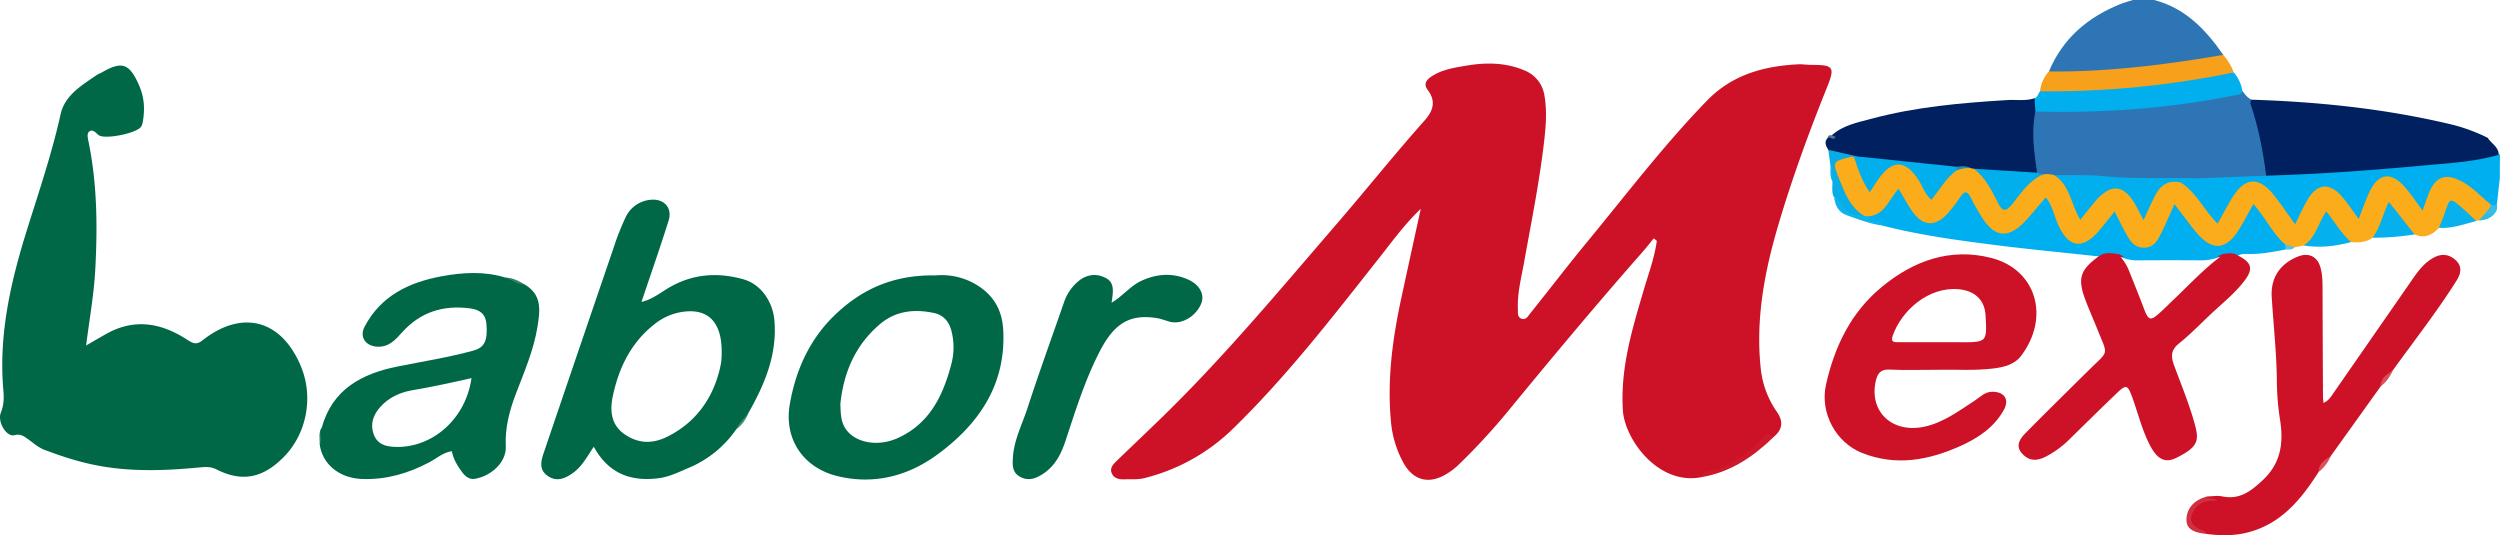 <svg id="Capa_2" data-name="Capa 2" xmlns="http://www.w3.org/2000/svg" viewBox="0 0 1696.96 363.28"><defs><style>.cls-1{fill:#cd1126;}.cls-2{fill:#006847;}.cls-3{fill:#faac1a;}.cls-4{fill:#002060;}.cls-5{fill:#00afef;}.cls-6{fill:#2e75b5;}.cls-7{fill:#01afef;}.cls-8{fill:#f7a01b;}.cls-9{fill:#04b0ee;}.cls-10{fill:#06b0ed;}.cls-11{fill:#09ade6;}.cls-12{fill:#09b1ec;}.cls-13{fill:#ce182c;}.cls-14{fill:#d32f42;}.cls-15{fill:#0db3ee;}.cls-16{fill:#2d8267;}.cls-17{fill:#38bce6;}.cls-18{fill:#2fbae6;}.cls-19{fill:#da4e5e;}.cls-20{fill:#428f76;}.cls-21{fill:#247d61;}.cls-22{fill:#5c7098;}.cls-23{fill:#50c5ec;}.cls-24{fill:#01afee;}.cls-25{fill:#01afed;}.cls-26{fill:#1f8fb4;}</style></defs><title>LOGO</title><path class="cls-1" d="M7506,7387.56c-29.2,5.84-52.11-25.53-53.35-45.41-1.79-28.52,6.32-55.1,14.23-81.84,3.25-11,7.27-21.76,8.81-33.15l-2.09-1.68c-2.49,3-4.88,6.14-7.47,9.08-31.24,35.49-61.54,71.77-91.52,108.32a436.33,436.33,0,0,1-33.95,36.7,44.33,44.33,0,0,1-7.72,5.81c-11.82,7.21-22.55,4.51-29.2-7.49a71,71,0,0,1-8.52-28.25c-2.69-28.66,1.19-56.7,7.24-84.59,4.18-19.3,8.39-38.59,13-59.67-11.57,11.16-19.86,22.83-28.72,34-31.47,39.81-62.43,80-99,115.53a131.33,131.33,0,0,1-59.83,33.27c-4.33,1.12-9.08.7-13.64.85-3.69.13-7.32-.67-8.68-4.46-1.28-3.52,1.34-6,3.71-8.31,10.64-10.26,21.39-20.43,32-30.77,41.56-40.67,78.69-85.28,116.6-129.23,20.19-23.39,39.44-47.56,60-70.62,5.77-6.47,8.27-13,2.31-20.88-3.41-4.49-.4-7.4,3.38-9.73,7-4.34,15.15-5.51,23-6.84,13.33-2.25,26.82-2.11,39.5,3.37a21.76,21.76,0,0,1,13.33,17c1.77,10.2,1,20.41-.16,30.51-3.16,27.71-8.7,55-13.63,82.47-1.88,10.48-4.7,21-4.24,31.79.1,2.38-.51,5.31,2.1,6.5,3.26,1.5,4.85-1.68,6.37-3.57,12.95-16.11,25.49-32.56,38.65-48.51,26.64-32.31,52-65.67,81.26-95.81,17-17.52,38.44-23.45,61.87-24.62,2.94-.15,5.91.38,8.87.38,15.1,0,16.32,1.31,10.71,15.25-12.2,30.3-23.4,60.95-32.72,92.26-9.61,32.28-15.93,65-12.23,98.9a62.36,62.36,0,0,0,10.85,29c4.8,6.94,3.8,12.29-2.36,17.35-3.34-.4-5.7,1.52-7.71,3.66-10.7,11.43-24,18.17-39,22A4.76,4.76,0,0,0,7506,7387.56Z" transform="translate(-6351.07 -7063.67)"/><path class="cls-2" d="M6409.53,7298.18c4.87-2.8,9.37-5.47,13.94-8,18.94-10.56,37-7.3,54.32,3.86,3.73,2.41,6.33,4.12,10.58.76,27-21.37,53.82-14.22,67,17.64,8.66,20.93,3.88,46-12.12,61.87-12.34,12.24-26.15,17.67-45.08,8.05-3.89-2-7.3-1.82-11.47-1.42-21.7,2.08-43.36,3-65.15-.52-13.95-2.26-27.08-6.39-40.16-11.36-4.48-1.7-7.67-4.72-11.3-7.31-2.92-2.08-5.15-3.77-9.37-2.68-5.16,1.35-11.63-9-9.06-15.33,2.06-5.05,2.15-10,1.71-14.91-3.4-38.19,5.1-74.49,16.45-110.54,8-25.52,16.58-50.9,22.4-77.13,2.84-12.78,14.29-19.57,24.52-26.57,1.1-.75,2.42-1.14,3.57-1.81,13.72-8,18.71-5.78,25.06,8.57,3.76,8.48,4.13,16.57,2.59,25.21a9.5,9.5,0,0,1-1,2.95c-2.63,4.58-24.88,9.07-28.95,5.86-1.87-1.48-3.84-4.15-6.16-2.58-2,1.34-1.21,4.47-.74,6.79,5.94,28.87,6.21,58.11,4.61,87.3C6414.8,7263.89,6411.7,7280.81,6409.53,7298.18Z" transform="translate(-6351.07 -7063.67)"/><path class="cls-1" d="M7966.9,7326.12q-16.84,23.52-33.7,47.05c-3,3.49-6.38,6.69-8.35,10.95-12.13,19-26,35.89-49.53,41.31-8.75,2-17.56,1.8-26.39.68a29.74,29.74,0,0,0-3.65-1.64c-4.1-1.88-8.84-3.31-8.34-9.21.5-6.05,6-11.75,11.75-12.49.64-.08,1.27.22,1.91,0-1.18-.2-1.93-.73-1.6-2.09,3.5-.06,7.13-.74,10.47-.06,11.78,2.39,19.28-3.36,27.49-11,12.4-11.56,14.13-25.25,11.88-40.25a178.33,178.33,0,0,1-2.26-25.59c-.09-19.6-2.29-39-3.5-58.55-.8-12.93,5.63-22.57,17.87-27.44,7.09-2.81,13-.11,15.12,7.15,1.46,4.94,1.51,10.05,1.52,15.17q.09,36.61.29,73.24c0,1.07.21,2.13.39,3.81,3.55-1.54,5.22-4.5,7.09-7.2q27.07-39,54.13-78c3.69-5.28,7.75-10.3,13.65-13.47,5.47-2.92,10.53-2.22,14.87,1.85,4.57,4.26,3.47,9.14.49,13.86-13.3,21.1-28.7,40.72-43.26,60.93C7972.26,7318.66,7968.87,7321.85,7966.9,7326.12Z" transform="translate(-6351.07 -7063.67)"/><path class="cls-3" d="M8006.58,7218.33c-4.59,4.88-9.8,7.48-16.53,4.46-9.15-3.5-11.47-12.92-16.94-19-3.63,6.91-3.35,16.32-11.59,21.27-4.44,3.14-9.46,3.4-14.63,2.93-4.81,0-6.46-4-9-6.95s-3.88-6.89-7.43-9.22c-6.08,5.62-5.33,16.84-15.78,18.5l-6.11,1.25c-2.47,1.08-4.7.26-6.9-.82-8.52-6.46-13.47-15.89-20.15-24.75-4.15,4.48-6.17,9.73-9,14.42-9,14.7-21.47,15.49-32.34,2-3.37-4.18-6.53-8.53-9.71-12.86-2.15-2.94-3.68-2.51-5.09.58-2.23,4.88-3.9,10-6.66,14.65-6.91,11.62-18.49,11.6-25.37-.1-2.41-4.11-4.18-8.59-7-13.25-4.38,3.81-7,8.21-10.44,11.86-10.52,11.14-21.19,9.59-28.25-4a103.43,103.43,0,0,1-5.92-14.09c-1.14-3.28-2.91-3.58-5.14-.83-3.21,4-6.69,7.71-10.16,11.44-10.46,11.21-21.13,10.52-30.39-1.69a76.21,76.21,0,0,1-6.29-10.3c-3.95-7.43-5.08-7.46-10.15-.39-2.19,3.06-4.24,6.2-7.2,8.63-7.88,6.47-14,6.36-21.47-.45a38.11,38.11,0,0,1-7.37-9.5c-3.65-6.4-4.36-6.46-8.53-.57-4,5.67-8.34,10.62-16.08,10.57a15,15,0,0,1-3.63-.76c-12.85-7.3-16.54-20.3-20-33.08-1.62-6,3.46-9.08,13.38-9.27,6.12,5.39,6.2,14,11.22,20.7,3.86-2.65,5.57-7.09,8.78-10.16,8.49-8.13,16.93-7.63,23.88,1.71,3.17,4.26,4.42,11.9,9.12,12.51,5.16.66,6.33-7.64,10.55-10.87,2.12-1.63,3.9-3.7,6.31-5a16.14,16.14,0,0,1,9.39-1.58,12.89,12.89,0,0,1,2.29.53c8.6,3.66,12.06,11.62,16.07,19.12,4.9,9.16,5.52,9.12,12.28,1.14,5.29-6.26,10.07-13.21,18.25-16.32a10.85,10.85,0,0,1,9.23.46,26.57,26.57,0,0,1,10.52,11.78c2.31,4.75,3.72,9.92,6.42,14.62,3.95-1.59,5.52-4.85,7.66-7.44,11.88-14.36,22.89-13.55,32,2.45,1.06,1.85,1.82,3.85,3.19,6.23,2.44-6,4.93-11.52,8.47-16.49,4.9-6.88,8.6-8.19,17.23-6.18,8.93,4.69,14.21,12.93,19.92,20.66,3.26,4.4,5.39,4.56,7.76-.59a52,52,0,0,1,9.73-14.69c7.79-8.06,15.67-8.25,23.91-.49,4.74,4.48,7.77,10.25,11.43,15.52,3.05,4.4,5.34,4.94,7.52-.56a46.85,46.85,0,0,1,4.26-8.64c6.73-10.25,17.09-11.2,25.54-2.24,3.43,3.63,5.92,8.08,9.72,12.55,3-5.83,4.37-11.32,7.08-16.17,6.64-11.91,15.74-13.16,25.3-3.51,4.15,4.2,7.17,9.3,10.89,13.83a2.4,2.4,0,0,0,.84-1.36c7-20.81,16.77-23.88,34.58-10.72a51.31,51.31,0,0,1,11.91,11.89c1.15,3-.45,5.14-2.29,7.21a22.2,22.2,0,0,1-6.23,4.4l-1.58.34c-5.07-1.46-8.6-5.16-12.28-8.56-3.48-3.22-5.18-2.36-6.67,1.85S8011.44,7216.08,8006.58,7218.33Z" transform="translate(-6351.07 -7063.67)"/><path class="cls-2" d="M7105.6,7269.16c7.83-4.72,12.79-11.41,20.16-14.84,10.54-4.9,21.3-5.61,31.82-.87,8.27,3.74,11.32,10.55,8.76,16.53-3.7,8.65-13.38,14.17-21.22,12.07-3.1-.84-6.13-2.08-9.28-2.54-17.93-2.63-28.36,3.55-38.19,22.5-10,19.31-16.42,40-23.22,60.55-3,9.14-7.12,17.39-15.44,22.8-4.62,3-9.53,5-15.15,2.14-5.79-2.9-5.53-8.06-5.23-13.19.7-12,6.31-22.59,9.93-33.71,7.86-24.15,16.52-48,24.86-72a31.62,31.62,0,0,1,9.39-13.81c5.69-4.88,12.34-5.78,18.76-2.49S7106.6,7262,7105.6,7269.16Z" transform="translate(-6351.07 -7063.67)"/><path class="cls-4" d="M7690.87,7178.23l-2.23-.46c-3.58-1-7.1-.37-10.62.41-6.2,1.7-12.32-.11-18.27-1.07-15.79-2.53-31.87-2.55-47.58-5.69-2.28-2.1-4.95-2.19-7.94-2.06-4.43.19-8.93-.08-12.13-4-1.73-2.66-3-5.35-.36-8.21.51-1.21,2.7.28,2.74-1.69,7.65-6.84,17.52-8.66,26.88-11.18,30.22-8.13,61.25-10.81,92.36-12.7,6.14-.37,12.39.82,18.41-1.25,2.88,2.59,2.45,6.07,2.58,9.4-2.16,11.45-.61,22.86.34,34.29.21,2.62.95,5.34-.9,7.74C7719.49,7183.39,7705,7182.57,7690.87,7178.23Z" transform="translate(-6351.07 -7063.67)"/><path class="cls-5" d="M7790.59,7238.14l-15-.42c-23.51-2.56-47.07-4.8-70.53-7.76-25.56-3.23-51.1-6.72-76.11-13.13-2.28-2-5.12-2.17-7.93-2.57-2.25-.32-3.22-1.53-1.77-3.73,11.34-.9,13.89-11.56,20.57-18.7,3,5.1,5.68,10,8.8,14.62,7.56,11.09,16,11.63,25,1.6a110.26,110.26,0,0,0,8.25-10.91c2.53-3.66,4.42-4.14,6.72.28a140.28,140.28,0,0,0,9.27,16c7.57,10.8,15.8,11.6,25.57,2.71a109.45,109.45,0,0,0,8.11-8.95c2.65-3,5.23-6.1,8.16-9.52,4.73,5.8,5.74,12.83,8.61,19,7.11,15.17,16.33,16.58,27.34,3.84,3.49-4,6.75-8.27,10.8-13.25,2.76,5.39,5,10.06,7.52,14.6,2.74,5,5.56,10,12.43,9.95,7,0,9.44-5.44,11.95-10.41,3-6,5.54-12.15,8.7-19.17,5.05,6.57,9.47,12.59,14.16,18.38,11.44,14.1,21.29,13.25,30.54-2.56,2.93-5,5.67-10.12,8.88-15.86,8.18,9.14,13,20,21.82,27.61a2.46,2.46,0,0,1-.07,3.27c-8.07,1.49-16.13,3.15-24.37,3-2.69,0-5.3-.38-7.7,1.16l-12.09.72a36,36,0,0,1-14.13,2.44c-13.65-.11-27.31-.08-41,0A29.1,29.1,0,0,1,7790.59,7238.14Z" transform="translate(-6351.07 -7063.67)"/><path class="cls-6" d="M7798.77,7063.69l14.58,0c21.16,5.52,35,20.17,46.86,37.26-1.6,2.49-4.17,3.22-6.87,3.65-33.14,5.24-66.34,9.86-100,9.9-3.94,0-8.13.72-11.51-2.31,9.37-22.45,26.39-36.86,48.58-45.78C7793.12,7065.31,7796,7064.58,7798.77,7063.69Z" transform="translate(-6351.07 -7063.67)"/><path class="cls-5" d="M8041.63,7202.3c-6.09-4.84-11.33-10.72-18.16-14.68-12.21-7.06-19.39-4.53-24.31,8.64-1.2,3.22-2.31,6.47-3.68,10.32-4.19-5.61-7.72-11-11.91-15.81-9.38-10.82-18.07-9.66-24.15,3.18-2.71,5.74-4.74,11.79-7.33,18.34-3.85-5.25-7-10-10.54-14.28-9-10.92-17.74-10.19-24.64,2-2.72,4.82-5,9.9-7.94,15.88-5.09-7-9.4-13.43-14.14-19.47-10.46-13.31-20.12-12.62-28.85,1.94-3.27,5.45-6.26,11.07-9.65,17.1-9.23-9.23-14.39-21.14-25.14-28,2.52-5.68,8.49-2.48,12.34-4.77,15.22-.46,30.42-1.59,45.64-2.13,49.88-2.64,99.79-5,149.28-12.31,2.94-.44,5.87-.92,8.71.42a.69.69,0,0,1,.86-.13l-.09,7.92,0,8.05q-1,8.85-2,17.7C8044.52,7205.08,8043.08,7204.82,8041.63,7202.3Z" transform="translate(-6351.07 -7063.67)"/><path class="cls-7" d="M7732.68,7139.37c-.19-3-.39-6-.57-9,2.23-.8,2.37-3.21,3.68-4.7,2.26-3.63,6-3.2,9.39-3.09,37.7,1.14,74.84-3.88,111.87-10,3.45-.57,6.89-1.25,10.27.29a25,25,0,0,1,5.85,12.61c1.14,5.75-3.85,5-6.65,5.62a482,482,0,0,1-63.71,9c-19.5,1.5-39.07,2.6-58.67,1.85C7740.17,7141.77,7736,7142.48,7732.68,7139.37Z" transform="translate(-6351.07 -7063.67)"/><path class="cls-8" d="M7867.32,7112.82a618.08,618.08,0,0,1-131.53,12.83,23.83,23.83,0,0,1,6-13.48c39.86.42,79.21-4.54,118.38-11.24A38.57,38.57,0,0,1,7867.32,7112.82Z" transform="translate(-6351.07 -7063.67)"/><path class="cls-9" d="M7914.72,7230.32c8.36-5.34,9.88-15.36,15.42-23.21,5.79,7.31,10.1,15.06,16.75,20.88C7936.32,7230.83,7925.63,7232.13,7914.72,7230.32Z" transform="translate(-6351.07 -7063.67)"/><path class="cls-10" d="M7961.52,7225.06c5.38-7.17,6.94-16.08,11.07-24.37l17.46,22.1A185.5,185.5,0,0,1,7961.52,7225.06Z" transform="translate(-6351.07 -7063.67)"/><path class="cls-11" d="M7592.1,7165.39l19.5,4.45a1.39,1.39,0,0,1-2.11.3,5.8,5.8,0,0,0-1.6-.07c-13.19,3.2-13.22,3.22-8.26,15.46,3.8,9.4,7.45,18.92,16.71,24.67a15.69,15.69,0,0,1-17.94-8.71c-.63-1.42-.55-3.18-2.38-3.82-2-3.52-.89-7.37-1.18-11.07-1.56-3.21.24-6.83-1.24-10Z" transform="translate(-6351.07 -7063.67)"/><path class="cls-12" d="M8006.58,7218.33c1.29-3.23,2.76-6.41,3.83-9.71,3.61-11,3.58-11.08,12.68-3.17,3,2.63,5.89,5.48,8.82,8.23C8023.58,7215.84,8015.42,7218.94,8006.58,7218.33Z" transform="translate(-6351.07 -7063.67)"/><path class="cls-13" d="M7506,7387.56c1.85-6,8.07-3.66,12-5.69,10.42-5.4,20.52-10.71,28.25-19.8,2.15-2.52,4.8-5.8,8.45-1.49C7540.91,7373.94,7525.43,7384.28,7506,7387.56Z" transform="translate(-6351.07 -7063.67)"/><path class="cls-14" d="M7849,7400.71c1.49,2.44,4.66.35,6.88,2.77-6.12-.16-11.34.55-15,5.72-4.08,5.84-3.38,10.39,2.94,13.47,1.92.94,4.07,1.25,5.07,3.44-6.29-.69-13.53-2-13.69-9.28C7835.06,7408.63,7840.67,7402.94,7849,7400.71Z" transform="translate(-6351.07 -7063.67)"/><path class="cls-15" d="M7596,7197.67c5.5,2.55,6.56,10.13,13.55,11.4,2.21.4,4.42,1.16,6.77,1.13l2.9.33c.31,2.82,2.34,3.05,4.56,3,2.4,0,4.86-.08,5.14,3.26-8.45-1.09-16.32-4.2-24.26-7C7599,7207.84,7596.82,7203.2,7596,7197.67Z" transform="translate(-6351.07 -7063.67)"/><path class="cls-16" d="M6707.06,7256.67c-6.1,3.4-9.25-1.38-13-4.62C6698.93,7252.16,6703.06,7254.25,6707.06,7256.67Z" transform="translate(-6351.07 -7063.67)"/><path class="cls-17" d="M8041.63,7202.3c1.44.83,2.88,1.11,4.31,0,.41,2.42.12,4.65-1.72,6.48-2.1,1.1-4.2,1.77-6.26-.12C8038.9,7206.37,8041.87,7205.25,8041.63,7202.3Z" transform="translate(-6351.07 -7063.67)"/><path class="cls-18" d="M8038,7208.64l6.26.12c-2.8,3.34-6.54,4.47-10.73,4.58Z" transform="translate(-6351.07 -7063.67)"/><path class="cls-19" d="M7966.9,7326.12c0-5.76,4.31-8.25,8.34-11A27,27,0,0,1,7966.9,7326.12Z" transform="translate(-6351.07 -7063.67)"/><path class="cls-20" d="M6850.82,7355.12c-.09-5.77,4.38-8.17,8.23-11A24.18,24.18,0,0,1,6850.82,7355.12Z" transform="translate(-6351.07 -7063.67)"/><path class="cls-19" d="M7924.85,7384.12c0-5.76,4.3-8.26,8.35-10.95A27,27,0,0,1,7924.85,7384.12Z" transform="translate(-6351.07 -7063.67)"/><path class="cls-21" d="M6569.53,7353.89c-1.31,3.61,3.91,8.06-1.44,11.15C6568.13,7361.27,6567.11,7357.36,6569.53,7353.89Z" transform="translate(-6351.07 -7063.67)"/><path class="cls-15" d="M7593.6,7176.56c2.53,3.09,1,6.67,1.24,10C7593.22,7183.4,7593.45,7180,7593.6,7176.56Z" transform="translate(-6351.07 -7063.67)"/><path class="cls-22" d="M7594.48,7155.49l2.52,1.06c-1.4,3.15-3.62-.51-5.26.63C7591.9,7155.41,7593.06,7155.24,7594.48,7155.49Z" transform="translate(-6351.07 -7063.67)"/><path class="cls-23" d="M7902.37,7233c0-1.09.05-2.18.07-3.27l6.17,1.83C7906.86,7233.49,7904.58,7233.11,7902.37,7233Z" transform="translate(-6351.07 -7063.67)"/><path class="cls-6" d="M7732.68,7139.37c45.56,1.15,90.77-2,135.49-11.08,2-.42,4.48.09,5-2.86,1.78,2.31,3.48,4.72,6.32,5.91,6.39,15.09,9.32,31,11.18,47.16a5.21,5.21,0,0,1-1.36,4.41l-46.94,1.84c-20.33,1.24-40.63,4.16-61.05,1-4.79-.73-9.69-.34-14.54-.3-7.26.06-14.53.27-21.33-2.94-2.72-.6-5.43-1.09-8.17-.16-1.14-.56-3,.45-3.5-1.51C7731.84,7167.09,7729.78,7153.29,7732.68,7139.37Z" transform="translate(-6351.07 -7063.67)"/><path class="cls-4" d="M7889.31,7182.91c-2.05-16-5-31.86-10.16-47.19-.55-1.61-1-3,.34-4.38,44.84,1.41,89.29,6,133.06,16.22a119.26,119.26,0,0,1,27.14,9.66c2.42,3.89,7.44,6.09,7.47,11.51-16.35,4.8-33.32,5.65-50.1,7.2C7961.22,7179.24,7925.31,7181.89,7889.31,7182.91Z" transform="translate(-6351.07 -7063.67)"/><path class="cls-2" d="M6876.75,7281.5c-1-12.88-9-24.9-21.31-28.32-17.82-4.94-35-3.52-51.23,6.31-5.5,3.34-10.72,7.49-17.72,9.13,6.37-19,12.74-37.05,18.45-55.34,2.68-8.59-3.23-14.9-12.26-14a20.64,20.64,0,0,0-17,12,170.1,170.1,0,0,0-7.93,20.07q-23.9,69.89-47.65,139.83c-2.05,6-3.11,11.71,3.07,15.76s11.89,1.33,17.11-2.47c5.89-4.28,9.23-10.76,13.85-17.56,10.06,18.46,25.56,23.92,44.6,21.28,6.93-1,13.1-4.09,19.51-6.81a74,74,0,0,0,32.58-26.31c1.92-4.28,5.45-7.37,8.23-11C6870.05,7324.67,6878.6,7304.67,6876.75,7281.5Zm-36.1,27.7c-2.76,16.14-11.6,38.76-37.17,51.14-10.16,4.92-19.84,4.26-28.86-2.2s-9.55-16.21-7.6-25.49c4.09-19.52,12.58-36.9,29-49.46a39,39,0,0,1,16.66-7.54C6829,7272.55,6843.2,7279.1,6840.65,7309.2Z" transform="translate(-6351.07 -7063.67)"/><path class="cls-2" d="M6707.06,7256.67c-5,.27-8.67-3-13-4.62-14.22-4.35-28.7-3.5-42.93-.9-22.18,4.06-41.52,13.14-52.6,34.31-3.62,6.93.64,13,8.4,13.52,7.95.5,12.45-4.52,16.85-9.47,12.52-14.07,28.13-18.92,46.47-16.5,6.33.83,10.43,3.65,11,10.56.94,11.09-1.23,15.91-8.58,18-17.06,4.72-34.55,7.41-51.87,10.9-24.08,4.84-44.18,15.43-51.32,41.47-2.56,3.45,1.37,7.73-1.44,11.15,1.73,13.53,13.12,23.14,28.84,23.71,16.24.59,31.36-3.79,45.62-11.35,4.93-2.61,9.18-6.6,15.28-7.53,1,5.44,3.79,9.95,6.95,14.23,2.16,2.91,5,5.24,8.84,4.53,11.1-2,21.35-11.34,20.82-22.11-.61-12.39,2.5-24.3,7-36,5.62-14.66,11.91-29.27,14.47-44.81C6717.92,7273.39,6718.75,7263.6,6707.06,7256.67Zm-91.57,110c-5.12-.64-9-3.15-10.83-8.36-2.42-6.88-.2-12.84,4.1-17.9,5.76-6.78,13.77-10.45,22.3-11.88,13.23-2.22,26.3-5.09,40.07-8.21C6666.81,7350.58,6641,7369.88,6615.49,7366.71Z" transform="translate(-6351.07 -7063.67)"/><path class="cls-1" d="M7702.56,7238.71c-27.63-7-52.49,1.87-74.11,19.68-21,17.29-32.09,40.41-37.92,66.34-4.25,18.9,6.46,39.27,24.53,46.42,23.08,9.13,45.37,4.92,67.09-4.93,11.94-5.41,22.59-12.58,29.13-24.39,3.8-6.87.45-12-7.32-12.24-5.51-.2-8.75,3.59-12.68,6.14-10.79,7-21.08,14.83-34.1,17.6-21.85,4.65-37.66-10.42-32.81-31.31,1.19-5.1,3.4-7.75,9.29-7.48,10.21.48,20.47.13,32.56.13,11.33-.33,24.54.74,37.7-.86,7.29-.89,14.55-2.58,19.15-8.73C7742.87,7278.67,7733.08,7246.43,7702.56,7238.71Zm-21,57.25h-15.35v0c-8.89,0-17.78,0-26.66,0-2.93,0-5.27-.05-3.72-4.47,5.95-16.92,24.17-33.38,44.8-31.49,10.71,1,17.57,7.07,18.2,17.62C7699.88,7296,7699.88,7296,7681.52,7296Z" transform="translate(-6351.07 -7063.67)"/><path class="cls-2" d="M7032.07,7288.08c-.58-11.74-4.77-21.18-14.14-28.35a45.48,45.48,0,0,0-31.68-9.12c-28.69-.5-49.89,9.27-67.88,26.29-17.58,16.64-27.13,37.71-31.19,61.18-4.1,23.65,9.11,43.18,32.54,48.82,24.82,6,48-.28,67.56-14.64C7015.23,7351.79,7033.9,7325.08,7032.07,7288.08Zm-35.47,23.55c-5.6,21-14.73,39.62-36,49.33-14.05,6.41-30.12,3.14-36.13-7.17-2.87-4.93-2.69-10.25-3-15.7,2.18-21.45,10.11-40.18,26.94-54.44,10.67-9,23.19-10.33,36.44-7.57,6.45,1.35,10.15,5.52,11.91,11.72A44.61,44.61,0,0,1,6996.6,7311.63Z" transform="translate(-6351.07 -7063.67)"/><path class="cls-24" d="M7745.45,7182.55c11.14.18,22.37-.45,33.41.7,21.17,2.2,42.35.72,63.51,1.5-3.13,3.3-8-.38-11.18,2.78-8.34-1.88-13.8,1.88-17.38,9-2.62,5.23-5,10.59-7.75,16.52-1.85-3.53-3.39-6.59-5-9.57-8.27-15-17.23-15.78-28.36-2.47-3.06,3.65-6,7.41-9.58,11.9C7756.8,7202.29,7756.2,7189.35,7745.45,7182.55Z" transform="translate(-6351.07 -7063.67)"/><path class="cls-25" d="M7609.49,7170.14l2.11-.3,67.49,7a1.61,1.61,0,0,1,.06,2.58c-7.18,5-11.16,12.85-17.1,19.81-4.25-3.6-5.8-8.78-8.54-13.08-9-14.14-17.95-14.39-27.62-.58-1.83,2.62-3.52,5.33-5.66,8.58C7614.83,7186.49,7612.2,7178.3,7609.49,7170.14Z" transform="translate(-6351.07 -7063.67)"/><path class="cls-25" d="M7733.78,7180.88l3.5,1.52c-9.3,4.14-14.44,12.6-20.48,20-4.06,5-6.43,5.11-9.45-.83-4.35-8.53-8.48-17.33-16.48-23.35Z" transform="translate(-6351.07 -7063.67)"/><path class="cls-26" d="M7679.15,7179.41c0-.86,0-1.72-.07-2.58,3.24-.17,6.53-.93,9.56.94A21.29,21.29,0,0,0,7679.15,7179.41Z" transform="translate(-6351.07 -7063.67)"/><path class="cls-1" d="M7870.3,7237.21c-3.18-2.29-6.69-1.63-10.18-1.11a30,30,0,0,0-4.18,1.78l2.27.05c-11.41,8.54-21.06,19-31.33,28.74-2.92,2.77-5.74,5.64-8.71,8.35-7.58,7-8.65,6.64-12.18-2.77-3-8-6.24-15.89-9.4-23.82a34.77,34.77,0,0,0-6-10.29l1.95-.07a12.35,12.35,0,0,0-3-1.81c-4.76-.66-9.58-1.88-13.93,1.46-12.57,9.12-14.46,15-9.07,29.35,2.53,6.75,5.49,13.34,8.16,20,7.33,18.45,8.11,14.08-5.64,27.72-14.31,14.19-28.71,28.27-42.85,42.62-3.79,3.85-7.46,8.66-2.61,14.07,4.41,4.92,9.47,5.47,15.88,2.26a66,66,0,0,0,16.64-12.21c10.76-10.52,21.43-21.11,32.33-31.48,5.74-5.47,6.89-4.94,9.62,2.39,4,10.75,6.63,22,11.77,32.35s10.46,13.64,18.55,9.63c14-7,15.58-11.13,12.75-21.73-3.74-14-9.26-27.3-14.27-40.81-2.34-6.31-2.33-10.62,3.44-15.23,7.92-6.33,14.94-13.76,22.39-20.67,7.62-7.09,15.81-13.66,22.08-22C7880.74,7246,7879.38,7241.8,7870.3,7237.21Z" transform="translate(-6351.07 -7063.67)"/></svg>